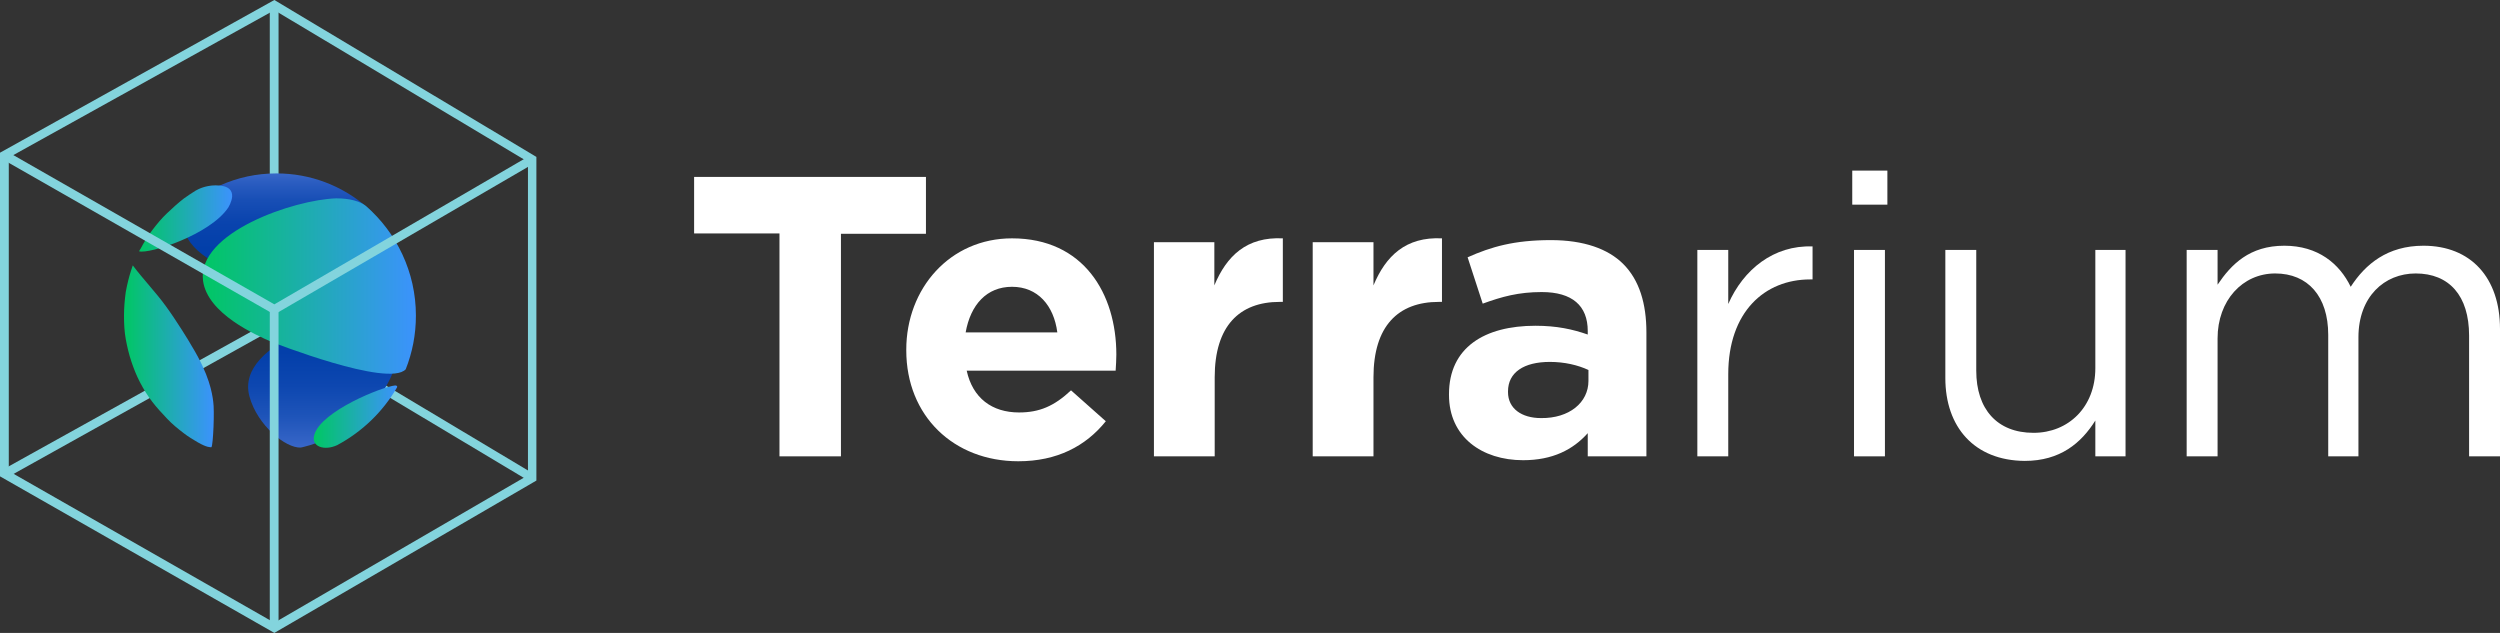 <svg width="395" height="100" viewBox="0 0 395 100" fill="none" xmlns="http://www.w3.org/2000/svg">
<rect x="0" y="0" width="395" height="100" fill="#333333" stroke="none"/>
<path d="M83.751 76.095L43.346 51.913L1.054 75.485L0.333 74.265L43.346 50.361L84.417 74.931L83.751 76.095Z" fill="#83D4DD"/>
<path d="M44.011 0.776H42.625V48.863H44.011V0.776Z" fill="#83D4DD"/>
<path d="M123.101 36.883H109.67V27.953H146.3V36.938H132.869V72.102H123.157V36.883H123.101Z" fill="white"/>
<path d="M143.192 55.352V55.241C143.192 45.591 150.075 37.659 159.898 37.659C171.22 37.659 176.382 46.423 176.382 56.018C176.382 56.794 176.326 57.682 176.271 58.569H152.739C153.682 62.895 156.735 65.169 161.008 65.169C164.227 65.169 166.558 64.171 169.222 61.675L174.717 66.556C171.553 70.494 167.002 72.879 160.897 72.879C150.685 72.879 143.192 65.724 143.192 55.352ZM167.058 52.523C166.503 48.253 163.95 45.313 159.898 45.313C155.902 45.313 153.349 48.142 152.572 52.523H167.058Z" fill="white"/>
<path d="M182.265 38.27H191.867V45.092C193.809 40.433 196.973 37.382 202.689 37.659V47.698H202.19C195.807 47.698 191.922 51.525 191.922 59.623V72.102H182.321V38.27H182.265Z" fill="white"/>
<path d="M207.407 38.27H217.009V45.092C218.951 40.433 222.115 37.382 227.831 37.659V47.698H227.332C220.894 47.698 217.009 51.525 217.009 59.623V72.102H207.407V38.27Z" fill="white"/>
<path d="M228.941 62.396V62.285C228.941 54.908 234.547 51.47 242.595 51.47C245.98 51.47 248.478 52.024 250.864 52.856V52.302C250.864 48.308 248.422 46.145 243.594 46.145C239.93 46.145 237.322 46.866 234.269 47.976L231.883 40.654C235.601 38.991 239.264 37.937 245.037 37.937C250.254 37.937 254.083 39.323 256.47 41.708C259.023 44.26 260.133 47.976 260.133 52.524V72.102H250.864V68.442C248.533 71.048 245.314 72.712 240.652 72.712C234.158 72.712 228.941 69.052 228.941 62.396ZM250.975 60.178V58.458C249.31 57.682 247.201 57.182 244.87 57.182C240.763 57.182 238.265 58.846 238.265 61.841V61.952C238.265 64.559 240.43 66.057 243.483 66.057C247.923 66.112 250.975 63.616 250.975 60.178Z" fill="white"/>
<path d="M268.18 39.49H273.064V48.031C275.451 42.596 280.224 38.713 286.385 38.935V44.149H285.996C278.837 44.149 273.064 49.251 273.064 59.124V72.102H268.18V39.49Z" fill="white"/>
<path d="M292.656 26.955H298.206V32.335H292.656V26.955ZM292.934 39.49H297.818V72.102H292.934V39.49Z" fill="white"/>
<path d="M307.364 59.734V39.49H312.248V58.569C312.248 64.615 315.523 68.386 321.295 68.386C326.845 68.386 331.063 64.282 331.063 58.181V39.49H335.836V72.102H331.063V66.445C328.843 69.995 325.513 72.823 319.907 72.823C311.971 72.768 307.364 67.499 307.364 59.734Z" fill="white"/>
<path d="M345.493 39.49H350.377V44.981C352.542 41.764 355.428 38.824 360.922 38.824C366.251 38.824 369.636 41.653 371.412 45.313C373.743 41.708 377.24 38.824 382.901 38.824C390.393 38.824 395 43.871 395 51.969V72.102H390.116V53.023C390.116 46.7 386.952 43.206 381.68 43.206C376.74 43.206 372.633 46.866 372.633 53.3V72.102H367.86V52.912C367.86 46.811 364.641 43.206 359.479 43.206C354.318 43.206 350.377 47.477 350.377 53.467V72.102H345.493V39.49Z" fill="white"/>
<path d="M43.346 100L0 75.263V24.127L43.346 0L84.75 24.792V75.929L43.346 100ZM1.388 74.431L43.346 98.392L83.418 75.097V25.569L43.346 1.608L1.388 24.903V74.431Z" fill="#83D4DD"/>
<path d="M39.406 62.618C40.682 67.277 45.178 70.826 47.509 70.716C47.564 70.716 56.167 69.107 60.885 61.231C64.548 55.13 63.327 49.196 58.331 49.085C56.5 49.196 37.019 53.688 39.406 62.618Z" fill="url(#paint0_linear_11_1333)"/>
<path d="M57.832 32.612C54.002 29.34 49.063 27.399 43.679 27.399C40.516 27.399 37.519 28.064 34.799 29.285C34.3 29.506 33.855 29.728 33.411 29.95C33.078 30.116 32.801 30.283 32.523 30.449H32.579C31.691 31.059 30.914 31.78 30.248 32.612C23.976 40.876 45.011 46.922 56.278 46.922C61.439 50.693 62.938 36.55 57.832 32.612Z" fill="url(#paint1_linear_11_1333)"/>
<path d="M36.076 32.779C33.19 37.105 23.588 40.155 21.978 39.712C22.034 39.601 22.089 39.434 22.2 39.323C22.755 38.27 23.366 37.271 24.087 36.328C24.809 35.386 25.53 34.498 26.419 33.666C27.306 32.834 28.139 32.058 29.082 31.337C29.693 30.893 30.303 30.505 30.914 30.116C32.246 29.34 33.634 29.285 34.078 29.285C38.351 29.285 36.076 32.723 36.076 32.779Z" fill="url(#paint2_linear_11_1333)"/>
<path d="M33.689 63.45C33.911 64.836 33.689 70.216 33.411 70.66C33.19 70.66 32.69 70.716 31.247 69.884C30.47 69.44 29.748 68.996 29.027 68.442C28.083 67.721 27.195 66.999 26.363 66.112C25.53 65.225 24.753 64.393 24.032 63.45C23.31 62.507 22.7 61.509 22.145 60.455C21.59 59.401 21.146 58.292 20.757 57.127C20.369 55.962 20.091 54.798 19.869 53.577C19.647 52.357 19.592 51.137 19.592 49.861C19.592 48.586 19.703 47.366 19.869 46.145C20.091 44.925 20.369 43.761 20.757 42.596C20.813 42.374 20.924 42.152 20.979 41.93C22.644 44.149 24.587 46.145 26.196 48.364C27.75 50.471 29.915 53.966 30.303 54.687C33.078 59.235 33.523 62.119 33.689 63.45Z" fill="url(#paint3_linear_11_1333)"/>
<path d="M65.713 49.861C65.713 52.856 65.158 55.685 64.103 58.347C61.384 61.287 43.069 54.077 42.902 54.021C40.405 52.912 32.801 49.584 32.08 44.37C31.08 36.772 46.399 31.558 53.114 31.337C53.947 31.337 56.389 31.392 57.832 32.557C62.66 36.772 65.713 42.984 65.713 49.861Z" fill="url(#paint4_linear_11_1333)"/>
<path d="M53.281 70.327C51.283 71.27 49.063 70.605 49.673 68.663C50.783 64.947 60.33 61.12 62.438 60.899C62.716 60.899 62.827 61.065 62.716 61.231C60.496 65.058 57.221 68.22 53.281 70.327Z" fill="url(#paint5_linear_11_1333)"/>
<path d="M44.011 48.863H42.625V99.224H44.011V48.863Z" fill="#83D4DD"/>
<path d="M43.346 49.695L0.333 25.125L1.054 23.904L43.346 48.087L83.751 24.57L84.417 25.79L43.346 49.695Z" fill="#83D4DD"/>
<defs>
<linearGradient id="paint0_linear_11_1333" x1="51.107" y1="70.689" x2="51.107" y2="49.068" gradientUnits="userSpaceOnUse">
<stop stop-color="#3867C8"/>
<stop offset="0.017" stop-color="#3665C7"/>
<stop offset="0.227" stop-color="#1E54B9"/>
<stop offset="0.451" stop-color="#0D47B0"/>
<stop offset="0.696" stop-color="#033FAA"/>
<stop offset="1" stop-color="#003DA8"/>
</linearGradient>
<linearGradient id="paint1_linear_11_1333" x1="45.061" y1="27.397" x2="45.061" y2="47.608" gradientUnits="userSpaceOnUse">
<stop stop-color="#3867C8"/>
<stop offset="0.077" stop-color="#2A5CC0"/>
<stop offset="0.214" stop-color="#174EB5"/>
<stop offset="0.377" stop-color="#0A44AE"/>
<stop offset="0.585" stop-color="#023FA9"/>
<stop offset="1" stop-color="#003DA8"/>
</linearGradient>
<linearGradient id="paint2_linear_11_1333" x1="21.971" y1="34.488" x2="36.684" y2="34.488" gradientUnits="userSpaceOnUse">
<stop stop-color="#00C763"/>
<stop offset="1" stop-color="#3C92FD"/>
</linearGradient>
<linearGradient id="paint3_linear_11_1333" x1="19.596" y1="56.285" x2="33.793" y2="56.285" gradientUnits="userSpaceOnUse">
<stop stop-color="#00C763"/>
<stop offset="1" stop-color="#3C92FD"/>
</linearGradient>
<linearGradient id="paint4_linear_11_1333" x1="32.033" y1="45.183" x2="65.689" y2="45.183" gradientUnits="userSpaceOnUse">
<stop stop-color="#00C763"/>
<stop offset="1" stop-color="#3C92FD"/>
</linearGradient>
<linearGradient id="paint5_linear_11_1333" x1="49.587" y1="65.784" x2="62.755" y2="65.784" gradientUnits="userSpaceOnUse">
<stop stop-color="#00C763"/>
<stop offset="1" stop-color="#3C92FD"/>
</linearGradient>
</defs>
</svg>
